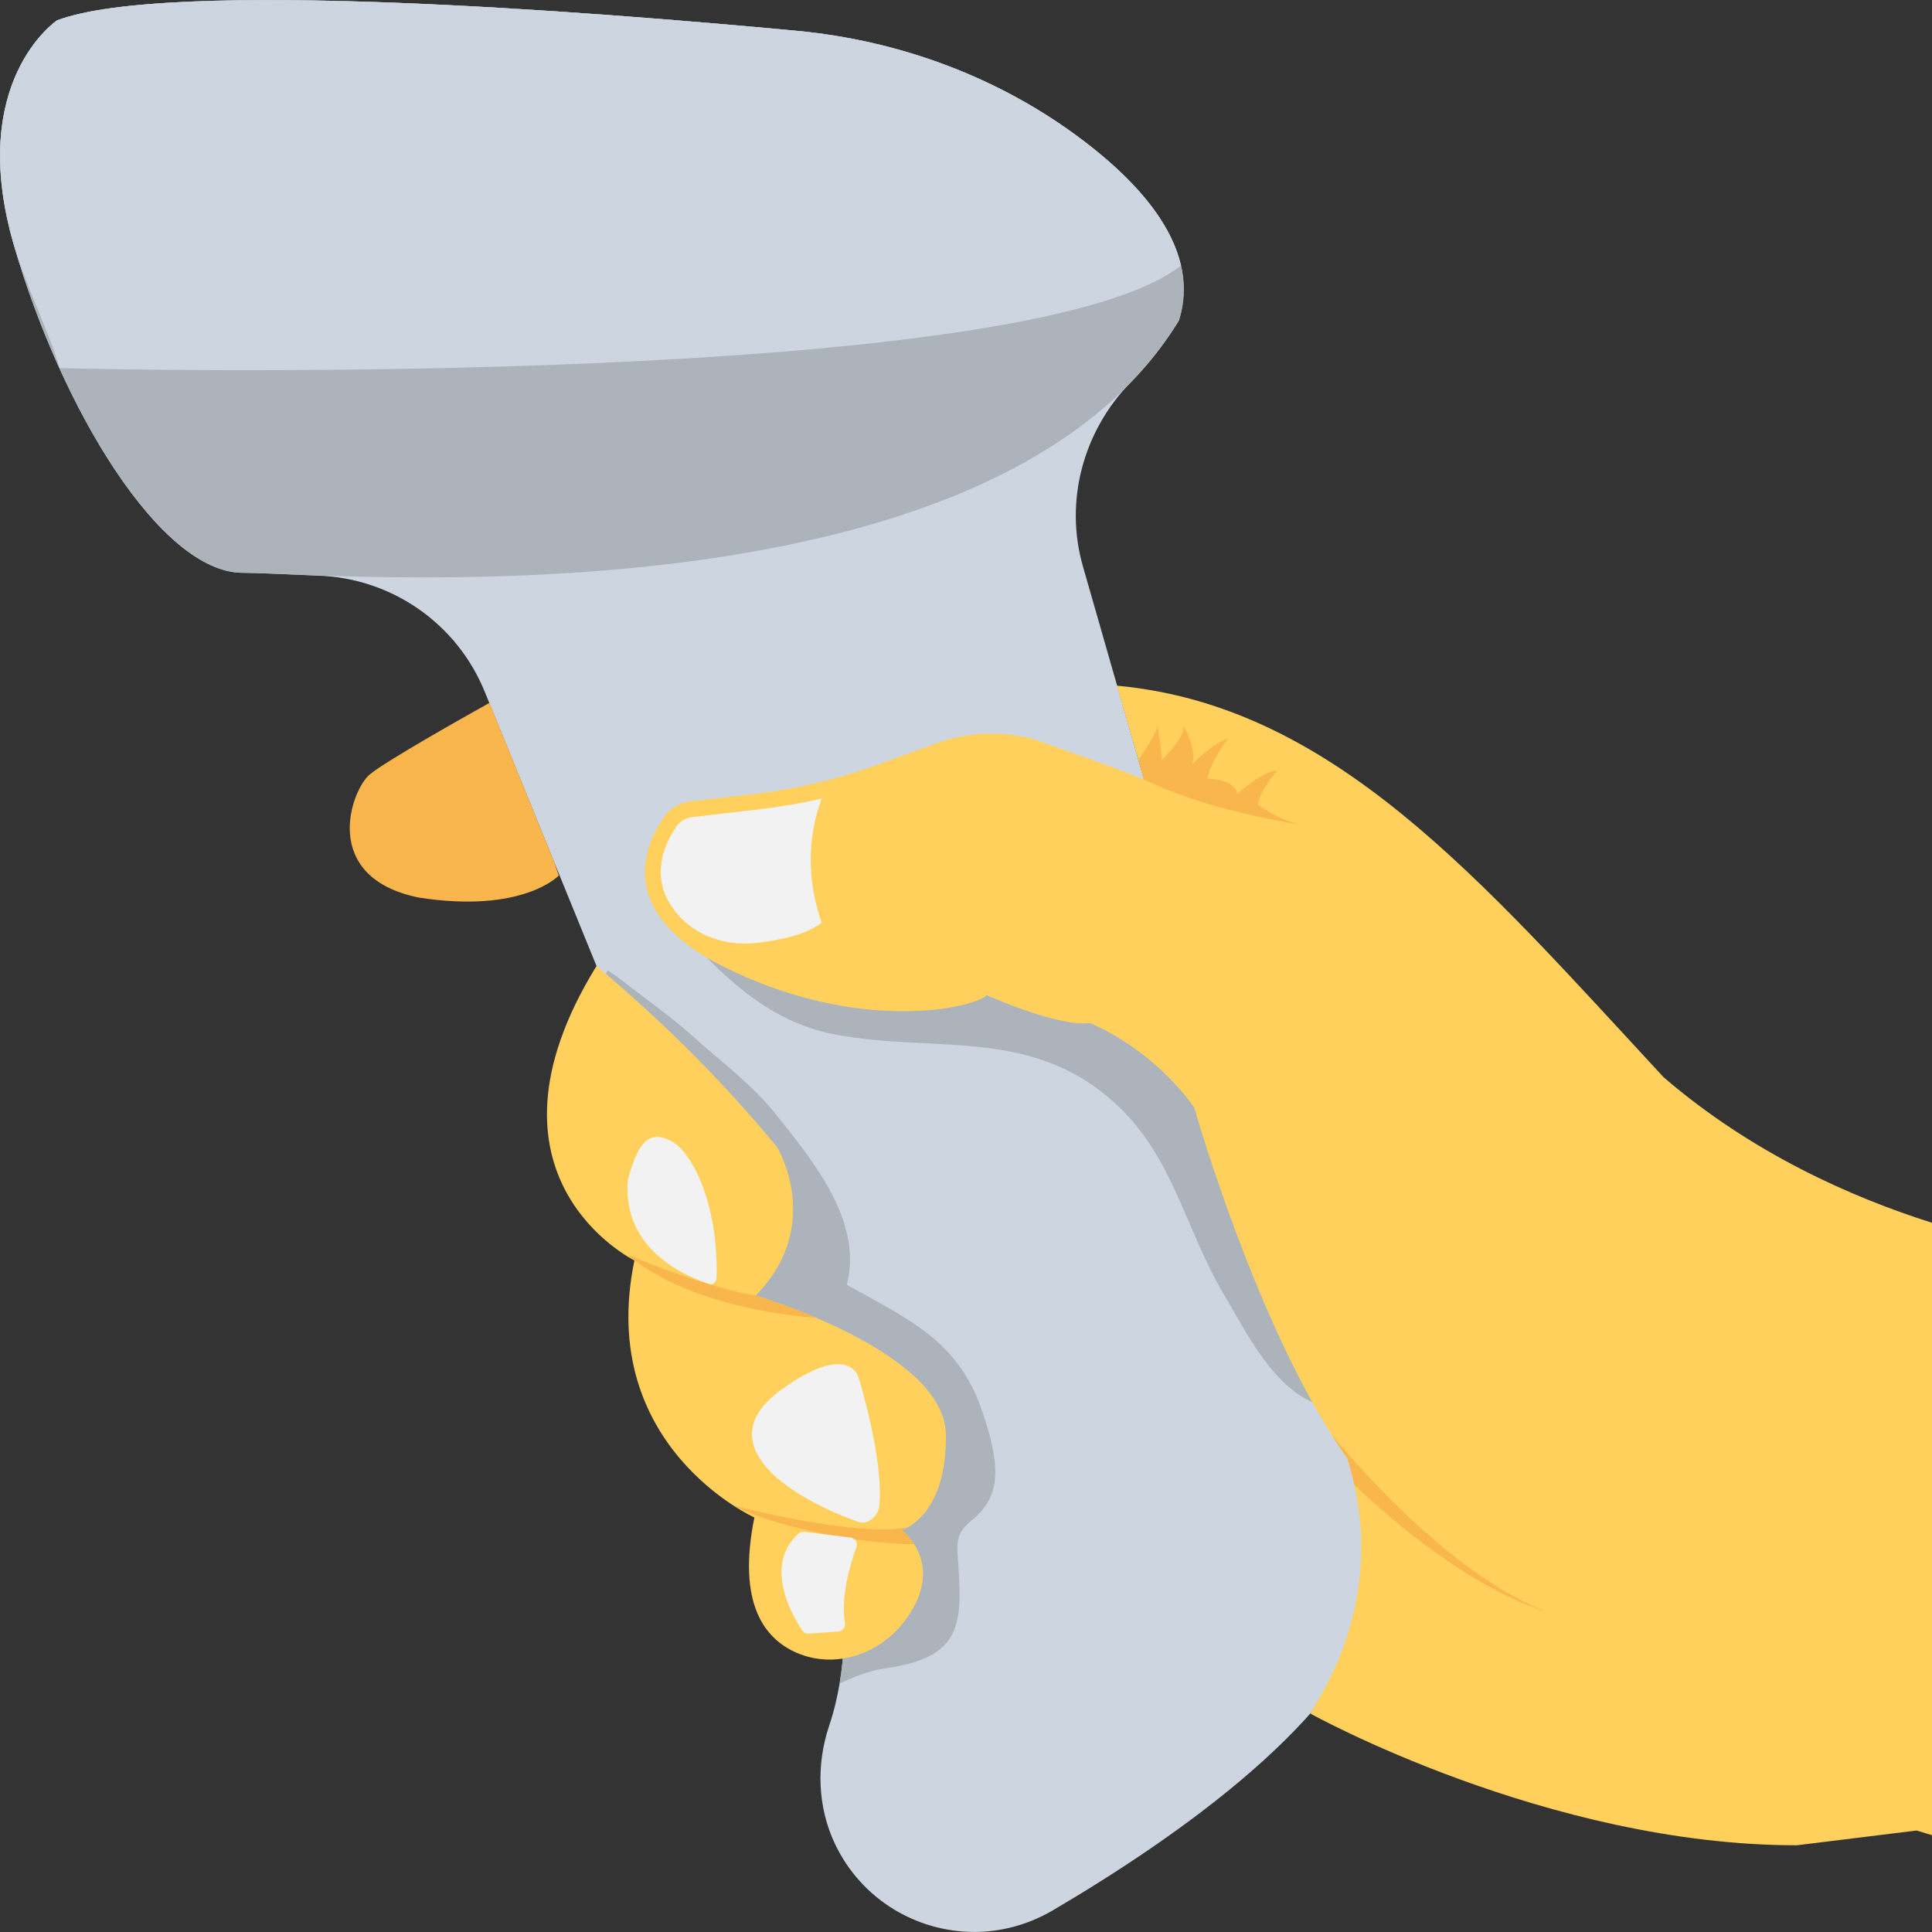 <?xml version="1.0" encoding="iso-8859-1"?>
<!-- Generator: Adobe Illustrator 19.0.0, SVG Export Plug-In . SVG Version: 6.00 Build 0)  -->
<svg version="1.1" id="Capa_1" xmlns="http://www.w3.org/2000/svg" xmlns:xlink="http://www.w3.org/1999/xlink" x="0px" y="0px"
	 viewBox="0 0 512.048 512.048" style="enable-background:new 0 0 512.048 512.048;" xml:space="preserve">
<rect x="0" y="0" width="512.048" height="512.048" fill="#333333" stroke="none"/>
<path style="fill:#CDD6E0;" d="M365.456,423.392c-8.224,31.787-52.907,63.253-86.72,83.093c-6.507,3.733-13.547,5.547-20.48,5.547
	c-15.253,0-29.984-8.533-37.024-23.467c-4.587-9.813-4.896-20.907-1.493-31.147c1.28-3.733,2.133-7.467,2.784-11.2
	c2.443-14.4,0.96-29.333-4.597-43.2l-58.133-142.827l-31.253-76.693c-7.349-18.24-24.747-30.293-44.267-30.933
	c-9.707-0.427-16.64-0.747-19.936-0.747c-21.771,0-48.117-43.52-60.693-86.933c-12.597-43.413,11.52-59.52,11.52-59.52
	c29.653-11.093,141.867-2.24,195.84,2.773c27.52,2.56,53.973,12.373,75.936,29.013c17.173,13.013,31.147,29.76,25.504,47.787
	c-3.627,5.973-8,11.52-12.917,16.533c-12.48,12.907-17.493,31.467-12.48,48.747l63.264,220.693
	C355.419,370.379,368.656,423.392,365.456,423.392"/>
<path style="fill:#ACB3BA;" d="M15.11,5.408c0,0-24.021,16.011-11.435,59.477c12.587,43.456,38.891,86.912,60.629,86.912
	c21.728,0,197.856,16.011,248.192-66.901c5.643-18.016-8.373-34.752-25.515-47.723c-22.005-16.651-48.459-26.421-75.936-29.003
	C157.03,3.083,44.752-5.76,15.11,5.408"/>
<path style="fill:#CDD6E0;" d="M286.971,37.174c-22.005-16.651-48.459-26.421-75.936-29.013C157.03,3.083,44.752-5.76,15.11,5.408
	c0,0-24.011,16.011-11.435,59.467C6.886,75.926,13.2,88.278,15.76,97.558c52.811,1.344,259.381,2.667,297.227-27.179
	C310.15,57.974,299.398,46.571,286.971,37.174"/>
<g>
	<path style="fill:#F8B64C;" d="M345.552,218.699c-0.459-0.117-0.811-0.117-0.811-0.117s-0.107,0-0.341-0.117
		C344.731,218.592,345.2,218.592,345.552,218.699"/>
	<path style="fill:#F8B64C;" d="M129.723,186.283c-6.763,3.776-27.541,15.477-31.701,18.955
		c-5.003,4.149-13.312,27.221,12.875,32.629c27.648,4.363,37.205-5.813,37.205-5.813l-1.248-3.669L129.723,186.283z"/>
	<path style="fill:#F8B64C;" d="M259.803,264.768c0.107-3.627,0.427-7.253,1.589-10.133c0,0,0.544,4.267,1.397,9.6L259.803,264.768z
		"/>
</g>
<g>
	<path style="fill:#ADB3BA;" d="M173.862,239.254c13.664,14.944,26.667,31.125,47.808,34.997
		c25.728,4.704,49.717-1.547,71.317,15.947c17.835,14.432,20.437,34.549,31.52,53.109c7.232,12.096,17.568,34.795,37.003,29.056
		c13.771-4.064,13.835-31.125,12.672-43.883c-2.443-27.051-16.629-41.899-37.493-57.76c-10.357-7.872-23.147-13.749-34.613-19.061
		c-21.589-9.995-48.789-6.411-71.979-8.235c-18.485-1.451-36.693-3.317-55.381-3.317"/>
	<path style="fill:#ADB3BA;" d="M262.736,396.192c-3.413,8.213-9.6,6.507-8.96,15.467c1.269,18.027,2.123,27.52-19.104,30.507
		c-4.363,0.64-8.213,2.133-12.149,4.053c2.443-14.4,0.96-29.333-4.597-43.2l-58.133-142.827c0.32-1.067,0.747-2.027,1.28-2.987
		l2.56,1.707c6.613,5.227,13.76,10.133,20.053,15.787c7.349,6.613,16,13.013,22.08,20.8c9.813,12.267,23.04,28.373,18.667,45.013
		c16.96,9.493,30.08,15.04,36.267,34.667C262.63,381.046,265.296,390.006,262.736,396.192"/>
</g>
<path style="fill:#FFD15C;" d="M512.027,324.075c-21.291-6.741-47.659-18.389-71.104-38.56
	c-48.832-52.757-87.659-98.485-144.917-103.787l6.571,22.688l0.576,2.197c-3.232-1.621-28.917-10.603-28.917-10.603
	c-8.64-2.421-17.728-2.069-26.144,1.035l-16.235,5.877c-10.251,3.691-20.971,6.219-31.797,7.488l-16.917,1.963
	c-2.997,0.341-5.771,1.952-7.381,4.491c-5.184,7.595-12.32,25.109,15.669,39.168c36.981,18.539,67.509,10.827,70.027,7.712
	c0,0,19.36,8.64,27.435,7.371c18.315,8.064,27.648,22.464,27.648,22.464s16.811,59.445,40.544,92.96
	c2.421,7.605,3.691,15.552,3.691,23.392c0,13.248-3.456,26.379-10.016,38.123l-3.456,6.112c0,0,62.784,34.901,128.907,34.901
	l31.776-3.915l4.064,1.237V324.075H512.027z"/>
<path style="fill:#F2F2F2;" d="M217.776,211.659c-5.461,1.291-11.669,2.272-17.237,2.923l-16.992,1.963
	c-1.792,0.213-3.381,1.152-4.352,2.603c-2.539,3.787-5.227,9.611-3.595,15.851c0.608,2.304,1.76,4.523,3.445,6.667
	c5.109,6.453,13.536,9.205,21.707,8.213c7.083-0.853,13.248-2.421,17.024-5.323C213.894,233.654,213.894,222.016,217.776,211.659"/>
<g>
	<path style="fill:#F8B64C;" d="M333.446,213.174c0,0,3.915,3.573,10.944,5.301c-1.717-0.224-8.864-1.387-17.973-3.691
		c-7.253-1.845-15.669-4.608-23.275-8.181l-0.576-2.187l-0.8-2.997c0,0,3.904-5.525,5.067-8.864c0,0,1.045,5.877,1.045,8.864
		c0,0,5.76-5.184,5.877-8.864c0,0,3.339,5.408,2.293,10.016c0,0,4.619-5.184,9.461-6.795c0,0-4.843,5.995-5.419,10.603
		c0,0,7.019,0,7.829,4.032c0,0,6.56-5.995,10.592-6.219C338.512,204.192,333.904,209.376,333.446,213.174"/>
	<path style="fill:#F8B64C;" d="M357.115,386.582c0.725,2.315,1.333,4.661,1.845,7.019c4.661,4.363,10.187,9.227,15.989,13.749
		c2.005,1.504,4.021,3.008,6.005,4.48c2.037,1.387,4.021,2.805,5.995,4.075c2.005,1.216,3.904,2.475,5.781,3.531
		c1.899,1.024,3.669,1.995,5.323,2.891c1.696,0.789,3.264,1.515,4.64,2.155c1.355,0.693,2.667,1.045,3.669,1.461
		c2.037,0.757,3.211,1.195,3.211,1.195s-1.12-0.523-3.115-1.419c-0.992-0.491-2.229-0.917-3.531-1.696
		c-1.323-0.736-2.816-1.557-4.448-2.453c-1.568-1.003-3.264-2.08-5.056-3.232c-1.792-1.163-3.563-2.539-5.461-3.872
		c-1.856-1.397-3.712-2.923-5.621-4.427c-1.835-1.589-3.712-3.211-5.579-4.821c-7.349-6.624-14.165-13.803-19.061-19.36
		c-1.941-2.219-3.573-4.149-4.832-5.685C354.235,382.379,355.654,384.534,357.115,386.582"/>
</g>
<path style="fill:#FFD15C;" d="M211.174,438.059c-8.512-3.68-15.872-13.056-11.232-35.872c0,0-42.005-18.901-31.797-68.128
	c0,0-44.619-21.909-10.048-78.037c17.632,14.795,33.653,30.752,47.861,48.021c0,0,12.619,20.715-5.696,39.317
	c0,0,50.123,14.763,50.432,36.8c0.299,22.027-11.723,25.333-11.723,25.333s12.149,9.045,0.832,24.075
	C233.126,438.432,221.36,442.454,211.174,438.059"/>
<path style="fill:#F8B64C;" d="M216.432,349.323c-8.971-3.84-16.181-5.963-16.181-5.963c-7.787-1.077-25.771-7.072-33.952-10.965
	C166.31,332.395,179.579,346.134,216.432,349.323"/>
<path style="fill:#F2F2F2;" d="M187.92,340.278c-5.888-1.888-23.211-9.056-21.493-27.627c3.008-11.445,6.432-12.885,11.648-10.133
	c5.035,2.656,12.395,16.085,11.84,36.245C189.904,339.787,188.859,340.576,187.92,340.278"/>
<path style="fill:#F8B64C;" d="M194.448,399.051c8.651,4.768,31.936,10.208,47.829,10.208c-1.547-2.443-3.317-3.765-3.317-3.765
	s0.597-0.171,1.472-0.64C226.694,407.467,194.448,399.051,194.448,399.051"/>
<g>
	<path style="fill:#F2F2F2;" d="M206.747,368.576c17.92-13.184,20.736-3.723,20.736-3.723s6.901,22.293,5.536,34.357
		c-0.299,2.645-3.093,5.024-5.557,4.139C206.288,395.744,188.816,381.76,206.747,368.576"/>
	<path style="fill:#F2F2F2;" d="M212.646,432.139c-2.432-3.595-10.507-17.184-0.992-25.696c0.416-0.363,0.981-0.533,1.536-0.459
		l12.235,1.525c1.227,0.149,1.984,1.397,1.557,2.549c-1.493,4.064-4.235,12.907-3.04,20.181c0.181,1.088-0.651,2.08-1.739,2.165
		l-7.851,0.555C213.67,433.014,213.03,432.704,212.646,432.139"/>
</g>
<g>
</g>
<g>
</g>
<g>
</g>
<g>
</g>
<g>
</g>
<g>
</g>
<g>
</g>
<g>
</g>
<g>
</g>
<g>
</g>
<g>
</g>
<g>
</g>
<g>
</g>
<g>
</g>
<g>
</g>
</svg>
